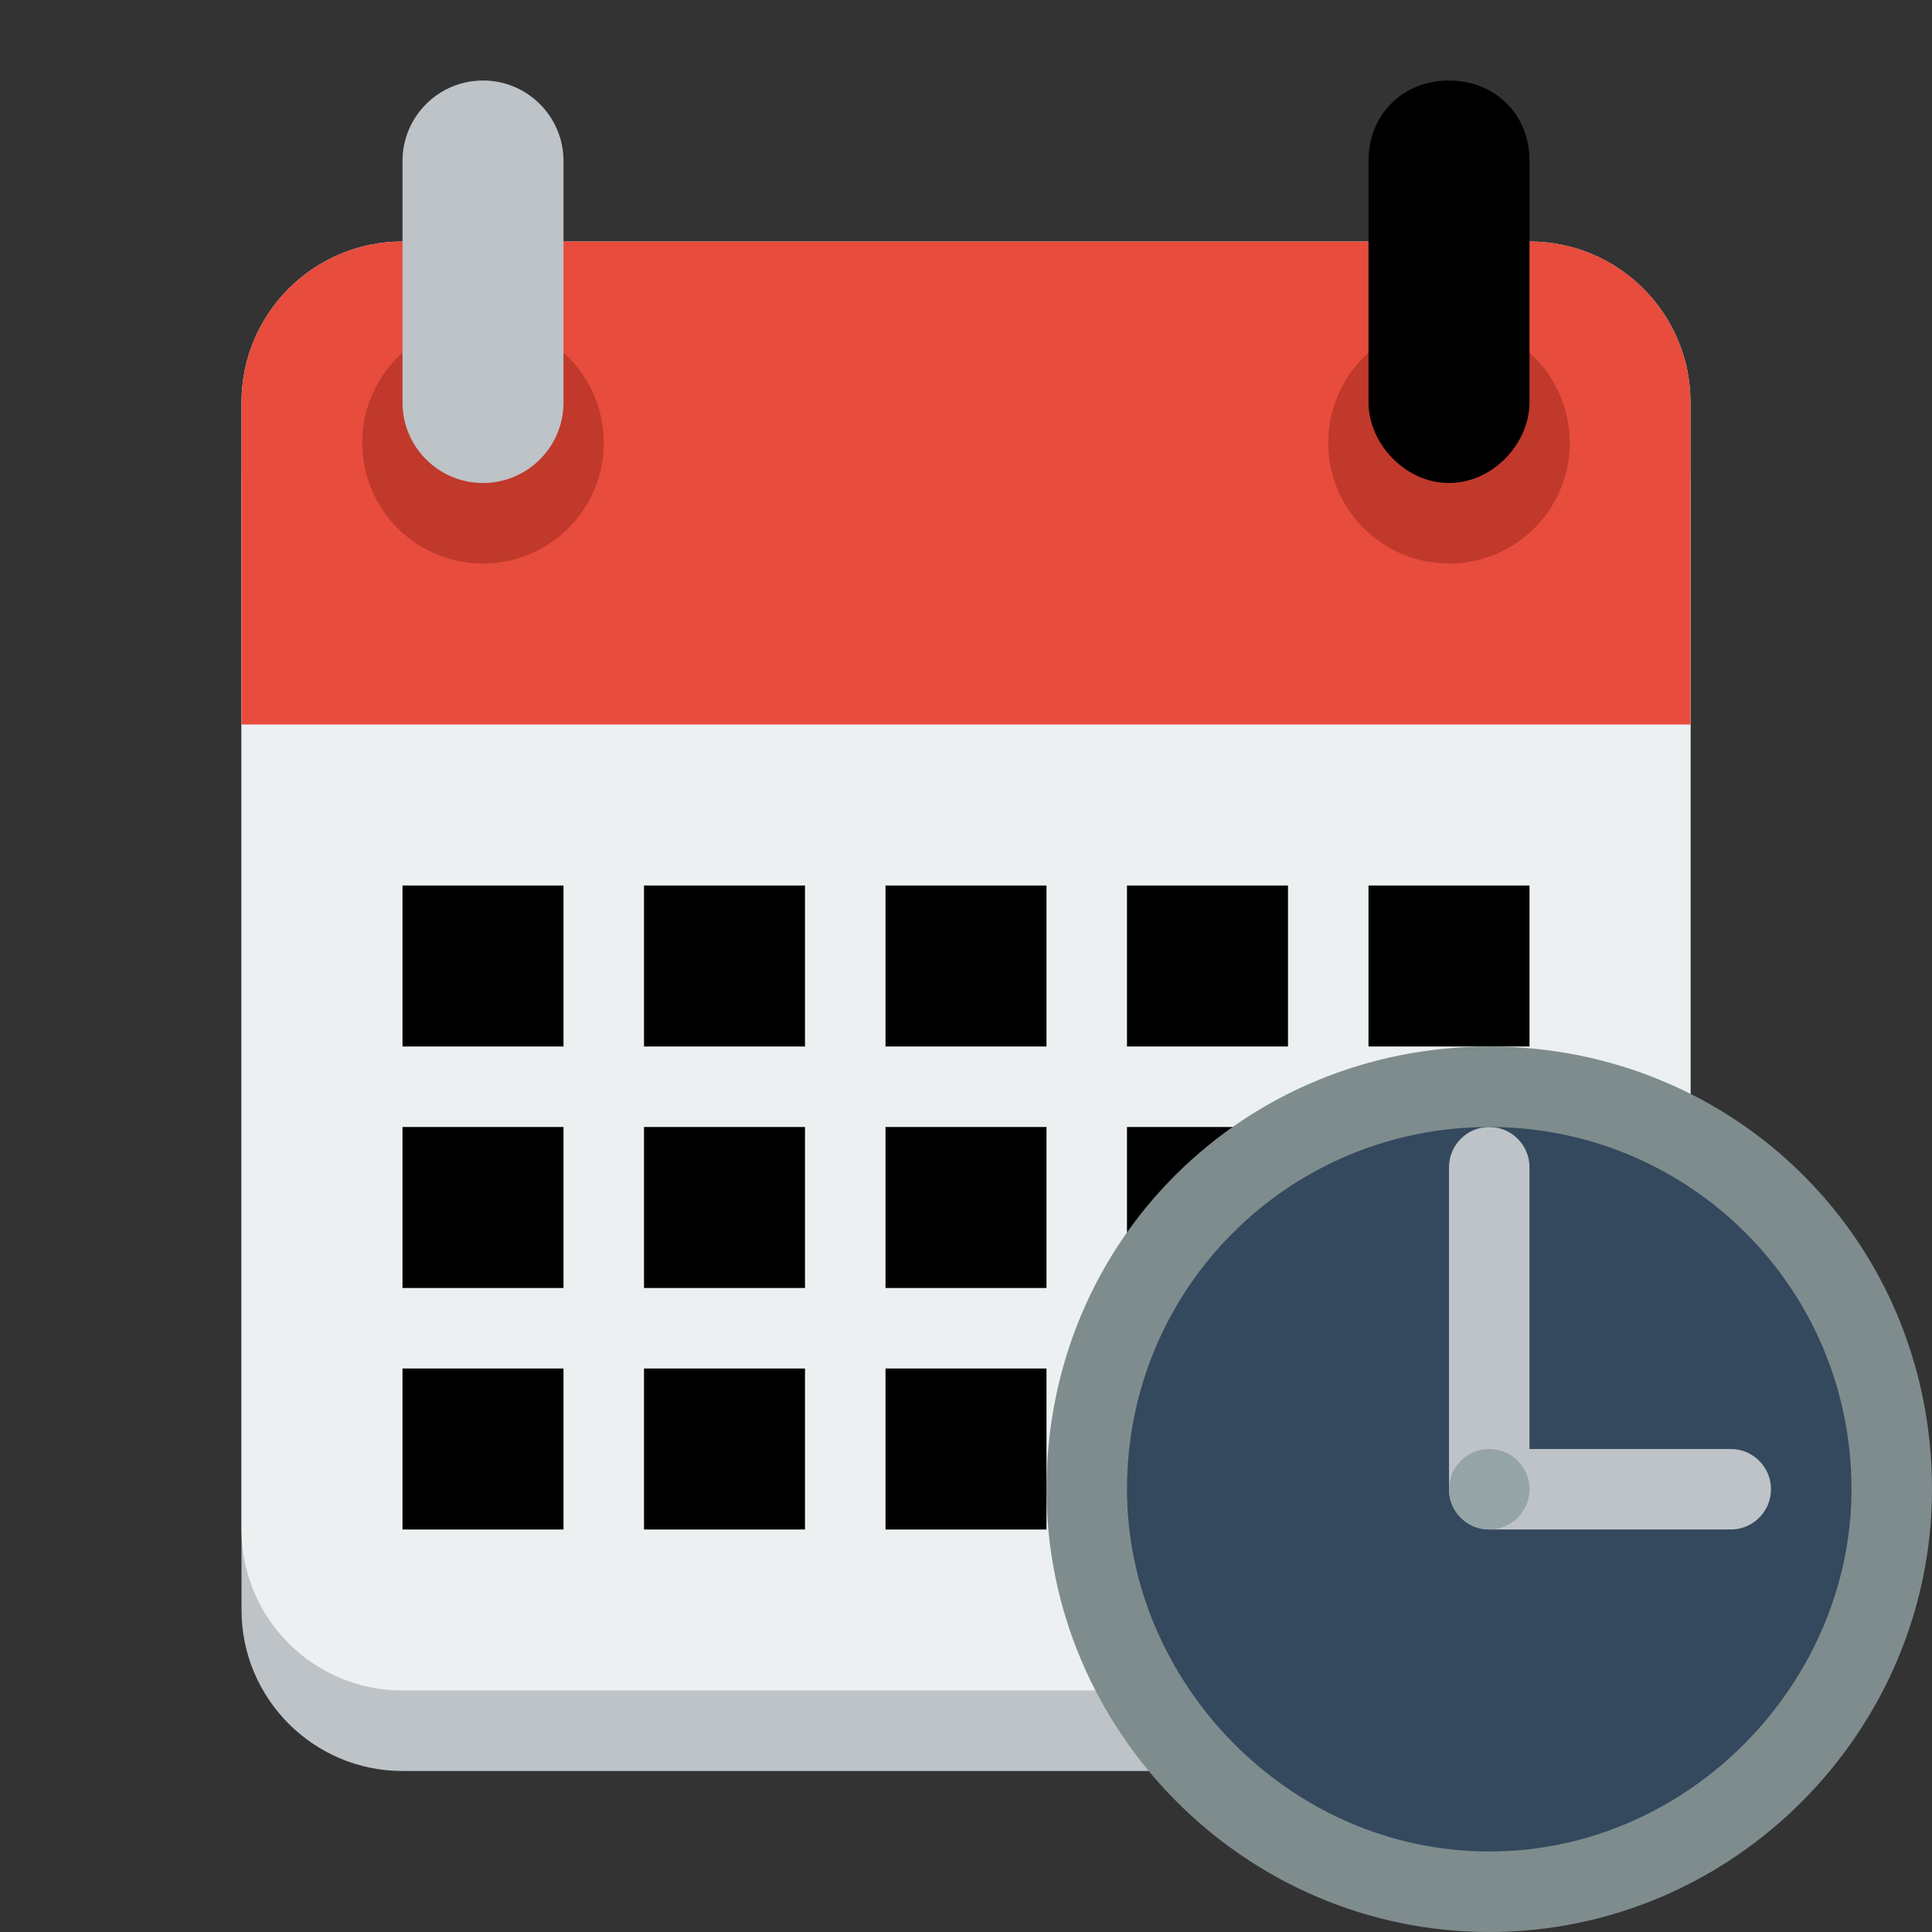 <svg width="24" height="24" xmlns="http://www.w3.org/2000/svg">

 <rect width="100%" height="100%" fill="#333333" stroke="none"/>

 <g>
  <title>background</title>
  <rect fill="none" id="canvas_background" height="402" width="582" y="-1" x="-1"/>
 </g>
 <g>
  <title>Layer 1</title>
  <path id="svg_2" fill="#bdc3c7" d="m5,4c-1.105,0 -2,0.9 -2,2l0,14c0,1.1 0.895,2 2,2l6,0l2,0l6,0c1.105,0 2,-0.9 2,-2l0,-14c0,-1.1 -0.895,-2 -2,-2l-6,0l-2,0l-6,0z"/>
  <path id="svg_3" fill="#ecf0f1" d="m5,3c-1.105,0 -2,0.895 -2,2l0,14c0,1.105 0.895,2 2,2l6,0l2,0l6,0c1.105,0 2,-0.895 2,-2l0,-14c0,-1.105 -0.895,-2 -2,-2l-6,0l-2,0l-6,0z"/>
  <path id="svg_4" fill="#e74c3c" d="m5,3c-1.105,0 -2,0.895 -2,2l0,3l0,1l18,0l0,-1l0,-3c0,-1.105 -0.895,-2 -2,-2l-6,0l-2,0l-6,0z"/>
  <path id="svg_5" fill="#c0392b" d="m7.5,5.5a1.5,1.5 0 1 1 -3,0a1.5,1.5 0 1 1 3,0z"/>
  <path id="svg_6" fill="#bdc3c7" d="m6,1c-0.552,0 -1,0.448 -1,1l0,3c0,0.552 0.448,1 1,1s1,-0.448 1,-1l0,-3c0,-0.552 -0.448,-1 -1,-1z"/>
  <path id="svg_7" fill="#c0392b" d="m19.5,5.5a1.5,1.5 0 1 1 -3,0a1.5,1.5 0 1 1 3,0z"/>
  <path id="svg_9" d="m18,1c-0.552,0 -1,0.4 -1,1l0,3c0,0.5 0.448,1 1,1s1,-0.5 1,-1l0,-3c0,-0.6 -0.448,-1 -1,-1z"/>
  <path id="svg_10" d="m5,11l0,2l2,0l0,-2l-2,0zm3,0l0,2l2,0l0,-2l-2,0zm3,0l0,2l2,0l0,-2l-2,0zm3,0l0,2l2,0l0,-2l-2,0zm3,0l0,2l2,0l0,-2l-2,0z"/>
  <path id="svg_11" d="m5,14l0,2l2,0l0,-2l-2,0zm3,0l0,2l2,0l0,-2l-2,0zm3,0l0,2l2,0l0,-2l-2,0zm3,0l0,2l2,0l0,-2l-2,0zm3,0l0,2l2,0l0,-2l-2,0z"/>
  <path id="svg_12" d="m5,17l0,2l2,0l0,-2l-2,0zm3,0l0,2l2,0l0,-2l-2,0zm3,0l0,2l2,0l0,-2l-2,0zm3,0l0,2l2,0l0,-2l-2,0zm3,0l0,2l2,0l0,-2l-2,0z"/>
  <path id="svg_13" fill="#34495e" d="m23.45,18.548a4.949,4.949 0 1 1 -9.899,0a4.949,4.949 0 1 1 9.899,0z"/>
  <path id="svg_14" fill="#bdc3c7" d="m18.5,14c-0.276,0 -0.5,0.224 -0.5,0.5l0,0.5l0,3l0,0.5c0,0.276 0.224,0.5 0.5,0.5l0.5,0l2,0l0.5,0c0.276,0 0.5,-0.224 0.5,-0.5s-0.224,-0.5 -0.5,-0.5l-0.5,0l-2,0l0,-3l0,-0.5c0,-0.276 -0.224,-0.5 -0.5,-0.5z"/>
  <path id="svg_15" fill="#7f8c8d" d="m18.5,13c-3.038,0 -5.5,2.4 -5.5,5.5c0,3 2.462,5.5 5.5,5.5s5.5,-2.5 5.5,-5.5c0,-3.1 -2.462,-5.5 -5.5,-5.5zm0,1c2.485,0 4.5,2 4.5,4.5c0,2.4 -2.015,4.5 -4.5,4.5s-4.5,-2.1 -4.5,-4.5c0,-2.5 2.015,-4.5 4.5,-4.5z"/>
  <path id="svg_16" fill="#95a5a6" d="m19,18.5c0,0.276 -0.224,0.5 -0.5,0.5s-0.5,-0.224 -0.5,-0.5s0.224,-0.5 0.5,-0.5s0.5,0.224 0.5,0.5z"/>
 </g>
</svg>
